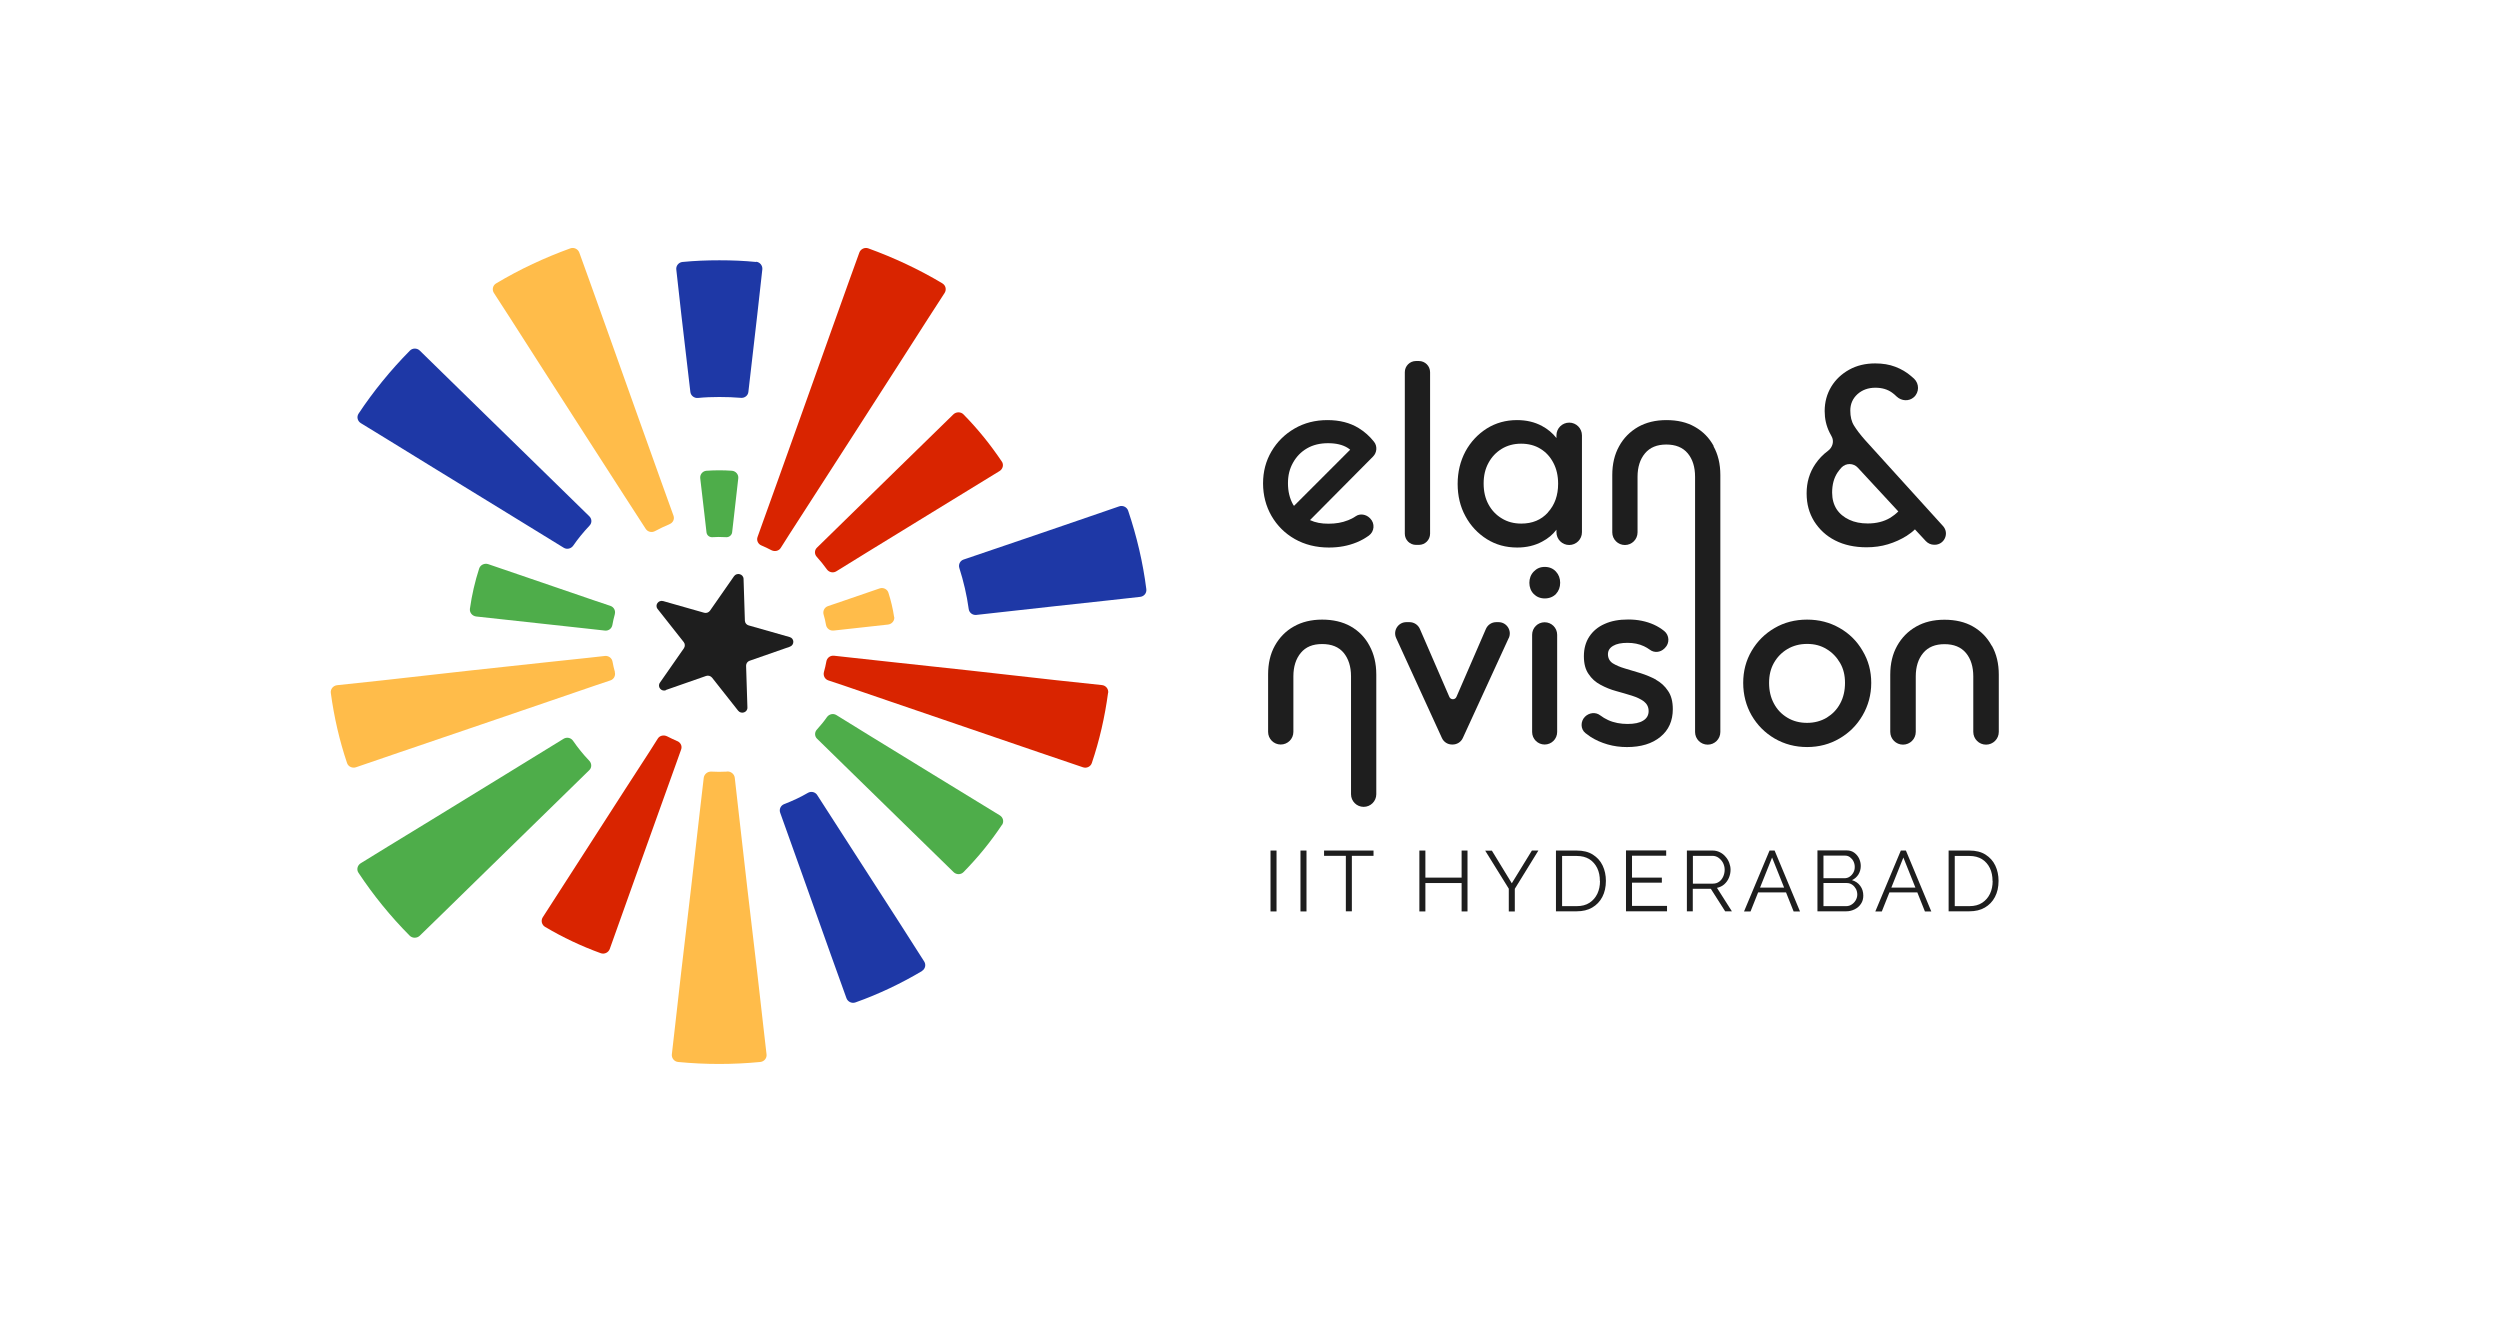 <?xml version="1.0" encoding="UTF-8"?>
<svg id="Layer_1" data-name="Layer 1" xmlns="http://www.w3.org/2000/svg" viewBox="0 0 207.75 110.06">
  <defs>
    <style>
      .cls-1 {
        fill: #1e38a6;
      }

      .cls-2 {
        fill: #ffbc4a;
      }

      .cls-3 {
        fill: #d92400;
      }

      .cls-4 {
        fill: #4ead4a;
      }

      .cls-5 {
        fill: #1e1e1e;
      }
    </style>
  </defs>
  <g>
    <path class="cls-5" d="m55.33,57.34l3.35-1.17c.18-.06.37,0,.49.14l2.17,2.75c.26.32.79.14.77-.27l-.11-3.47c0-.18.11-.35.29-.41l3.35-1.17c.39-.14.38-.69-.02-.8l-3.41-.97c-.18-.05-.3-.21-.31-.39l-.11-3.47c-.01-.41-.55-.56-.79-.23l-2,2.87c-.11.15-.3.22-.48.17l-3.41-.97c-.4-.11-.72.34-.46.66l2.17,2.75c.11.14.12.34.02.5l-2,2.87c-.24.34.11.77.5.63Z"/>
    <path class="cls-1" d="m48.98,43.69c-.5.53-.95,1.08-1.35,1.66-.18.25-.52.33-.78.17l-4.8-2.95-6.08-3.73-3.77-2.32-2.22-1.36c-.27-.17-.36-.52-.18-.79,1.22-1.84,2.65-3.6,4.26-5.23.22-.23.6-.23.83,0l1.84,1.8,3.16,3.09,5.08,4.96,4.01,3.92c.22.22.22.56,0,.78Z"/>
    <path class="cls-3" d="m78.31,23.55c.28.16.36.52.19.79l-1.39,2.15-2.37,3.7-3.81,5.93-3.33,5.17-2.01,3.12-.71,1.12c-.16.26-.5.33-.78.19s-.54-.28-.82-.39-.43-.42-.33-.7l.45-1.26,1.25-3.48,2.06-5.76,2.36-6.62,1.47-4.11.87-2.41c.11-.3.45-.46.75-.35,2.12.77,4.18,1.73,6.16,2.91Z"/>
    <path class="cls-2" d="m55.64,43.56c-.41.17-.81.36-1.2.57-.27.15-.61.08-.78-.18l-1.72-2.66-3.33-5.17-3.81-5.93-2.37-3.7-1.39-2.15c-.17-.27-.09-.63.19-.79,1.97-1.18,4.04-2.14,6.16-2.91.3-.11.64.05.75.35l.87,2.41,1.47,4.11,2.36,6.62,2.06,5.76,1.07,2.97c.1.29-.05.59-.34.7Z"/>
    <path class="cls-4" d="m60.34,44.64c.24.02.47-.16.5-.4l.16-1.4.35-3.09c.04-.31-.2-.6-.52-.63-.71-.05-1.41-.05-2.12,0-.32.02-.56.31-.52.63l.36,3.09.16,1.4c.03.25.25.42.5.4.28-.02.68-.03,1.14,0Z"/>
    <path class="cls-1" d="m95.26,48.97c.04.31-.19.6-.52.63l-2.61.29-4.42.48-6.58.73c-.31.03-.59-.18-.63-.49-.16-1.17-.43-2.31-.78-3.41-.09-.29.06-.6.35-.7l6.26-2.13,4.2-1.44,2.47-.85c.31-.11.65.06.75.36.72,2.14,1.23,4.31,1.51,6.52Z"/>
    <path class="cls-4" d="m51.09,51.05c-.08.29-.15.58-.2.88s-.32.51-.63.47l-1.35-.15-3.75-.41-5.59-.61c-.32-.04-.56-.32-.52-.64.16-1.15.42-2.27.77-3.35.1-.3.44-.46.75-.36l5.32,1.82,3.56,1.22,1.28.43c.29.1.44.4.36.69Z"/>
    <path class="cls-4" d="m34.05,77.76c-1.62-1.63-3.04-3.39-4.26-5.23-.18-.26-.09-.62.18-.79l2.21-1.36,3.78-2.31,6.08-3.73,4.8-2.95c.27-.16.61-.08.78.17.4.58.84,1.13,1.35,1.66.21.22.22.57,0,.78l-4.01,3.92-5.08,4.96-3.16,3.09-1.84,1.79c-.23.22-.61.22-.83,0Z"/>
    <path class="cls-1" d="m62.83,21.75c.32.03.55.32.52.63l-.42,3.77-.74,6.42c-.03.3-.31.52-.62.49-.59-.05-1.19-.07-1.79-.07s-1.19.02-1.78.08c-.31.03-.59-.19-.63-.49l-.75-6.42-.42-3.76c-.04-.31.2-.6.51-.63,1.01-.1,2.03-.14,3.07-.14s2.05.04,3.05.14Z"/>
    <path class="cls-3" d="m83.25,38.35c.18.26.09.62-.18.79l-5.58,3.42-5.28,3.24-2.72,1.68c-.26.16-.6.08-.78-.17-.26-.36-.53-.7-.83-1.03-.21-.22-.21-.56.01-.77l2.27-2.22,4.41-4.31,4.66-4.55c.23-.22.61-.22.83,0,1.21,1.23,2.26,2.54,3.18,3.91Z"/>
    <path class="cls-2" d="m74.31,51.26c.05.31-.19.6-.51.64l-3.17.35-1.36.15c-.31.03-.58-.18-.63-.48s-.12-.58-.2-.86.07-.59.36-.69l1.29-.44,3-1.03c.31-.11.65.06.74.36.21.66.37,1.33.47,2.01Z"/>
    <path class="cls-1" d="m76.61,80.7c-1.74,1.03-3.58,1.91-5.52,2.6-.3.11-.64-.05-.75-.35l-1.28-3.56-2.36-6.63-1.87-5.23c-.1-.29.05-.6.34-.71.67-.26,1.33-.56,1.96-.93.27-.16.62-.08.78.18l3.02,4.69,3.82,5.93,2.05,3.21c.17.27.09.62-.19.79Z"/>
    <path class="cls-4" d="m83.26,68.55c-.92,1.38-1.98,2.69-3.19,3.92-.22.23-.6.23-.83,0l-9.07-8.86-2.27-2.22c-.22-.21-.22-.55-.01-.77.3-.33.58-.67.83-1.03.18-.25.52-.33.78-.17l2.72,1.68,5.28,3.24,5.59,3.42c.27.17.36.52.18.79Z"/>
    <path class="cls-2" d="m51.09,55.85c.08.29-.07.59-.36.69l-1.28.43-3.56,1.22-5.88,2.01-6.78,2.31h0s-3.65,1.25-3.65,1.25c-.3.1-.64-.05-.74-.35-.63-1.87-1.08-3.82-1.35-5.83-.04-.31.19-.6.52-.64l3.84-.41,7.13-.8,6.19-.67,3.75-.4,1.35-.15c.31-.03.58.18.63.47s.12.58.2.87Z"/>
    <path class="cls-2" d="m60.42,64.11c.32-.02.61.22.64.53l.35,3.1.69,6.05.82,6.97.49,4.33.29,2.53c.04.31-.2.6-.52.63-2.27.22-4.57.22-6.83,0-.32-.03-.55-.32-.52-.63l.29-2.54.49-4.32.82-6.98.69-6.04.36-3.1c.04-.31.32-.54.64-.52.48.02.77.03,1.31,0Z"/>
    <path class="cls-3" d="m56.27,61.58c.29.12.44.42.33.71l-.45,1.26-1.25,3.48-2.06,5.75-2.17,6.08c-.11.3-.45.46-.75.35-1.6-.58-3.15-1.31-4.63-2.19-.27-.16-.36-.52-.19-.79l3.51-5.45,3.32-5.16,2.02-3.12.71-1.12c.16-.26.5-.33.78-.19s.54.27.82.39Z"/>
    <path class="cls-3" d="m92.08,57.58c-.27,2.01-.72,3.97-1.35,5.83-.1.3-.44.46-.74.35l-3.65-1.24-6.78-2.32-5.88-2.01-3.56-1.22-1.29-.43c-.29-.1-.44-.4-.36-.7s.15-.57.2-.87.32-.51.63-.48l1.36.15,3.75.41,6.19.67,7.13.8,3.84.41c.32.03.56.32.52.64Z"/>
  </g>
  <g>
    <path class="cls-5" d="m112,43.24c-.47.19-1,.28-1.6.28s-1.09-.09-1.54-.3l5.24-5.28c.33-.33.37-.87.08-1.23-.36-.46-.79-.84-1.28-1.14-.72-.44-1.58-.66-2.59-.66s-1.92.23-2.73.7c-.81.47-1.45,1.1-1.92,1.9-.47.8-.7,1.68-.7,2.66s.24,1.9.7,2.7c.47.81,1.11,1.45,1.93,1.92.83.47,1.78.71,2.84.71.84,0,1.6-.14,2.31-.43.37-.15.7-.34,1.01-.56.47-.34.52-1.01.12-1.42l-.04-.04c-.31-.31-.81-.4-1.17-.15-.2.14-.42.25-.65.34Zm-4.46-1.19s-.06-.09-.09-.13c-.28-.51-.42-1.09-.42-1.76s.14-1.21.42-1.71.66-.9,1.16-1.19,1.08-.43,1.75-.43,1.2.13,1.6.37c.09.06.17.11.24.17l-4.67,4.67Z"/>
    <path class="cls-5" d="m116.74,30.93v13.42c0,.52.42.93.93.93h.24c.52,0,.93-.42.93-.93v-13.42c0-.52-.42-.93-.93-.93h-.24c-.52,0-.93.42-.93.93Z"/>
    <path class="cls-5" d="m130.4,35.12c-.58,0-1.06.47-1.06,1.06v.22c-.32-.41-.73-.75-1.2-1-.61-.33-1.3-.49-2.08-.49-.92,0-1.76.23-2.51.7-.74.47-1.34,1.11-1.77,1.9-.43.81-.65,1.71-.65,2.7s.21,1.89.65,2.69c.43.8,1.03,1.43,1.77,1.9.75.47,1.59.7,2.53.7.77,0,1.46-.16,2.07-.49.48-.25.88-.58,1.19-.99v.21c0,.58.47,1.06,1.06,1.06h0c.58,0,1.06-.47,1.06-1.06v-8.05c0-.58-.47-1.06-1.06-1.06h0Zm-1.77,7.47c-.56.62-1.3.92-2.21.92-.61,0-1.15-.14-1.62-.43-.47-.28-.84-.67-1.11-1.17s-.4-1.07-.4-1.73.13-1.21.4-1.71.63-.88,1.1-1.17c.46-.28,1-.43,1.61-.43s1.16.14,1.62.43c.46.28.81.67,1.07,1.17s.39,1.07.39,1.73c0,.96-.28,1.76-.85,2.38Z"/>
    <path class="cls-5" d="m142.41,37.07c-.38-.7-.9-1.22-1.57-1.6-.66-.38-1.45-.56-2.36-.56s-1.68.19-2.36.57c-.67.39-1.2.92-1.57,1.6-.38.68-.57,1.48-.57,2.39v4.77c0,.58.47,1.05,1.05,1.05h0c.58,0,1.05-.47,1.05-1.05v-4.62c0-.81.21-1.46.62-1.95.41-.49,1-.73,1.77-.73s1.37.24,1.78.73c.41.49.61,1.15.61,1.95v21.21c0,.58.47,1.05,1.05,1.05h0c.58,0,1.05-.47,1.05-1.05v-21.36c0-.91-.19-1.71-.57-2.39Z"/>
    <path class="cls-5" d="m154.98,36.56c-.4-.45-.7-.85-.91-1.19-.21-.33-.31-.75-.31-1.25,0-.55.2-1,.59-1.36.4-.36.9-.54,1.49-.54.55,0,1,.13,1.38.4.14.1.27.21.4.34.4.37,1.01.41,1.42.05h0c.46-.41.46-1.12.02-1.54-.08-.07-.15-.14-.24-.21-.38-.33-.82-.59-1.32-.78s-1.05-.28-1.67-.28c-.81,0-1.53.17-2.16.52-.63.35-1.13.82-1.49,1.41-.36.6-.55,1.27-.55,2.03,0,.64.13,1.22.4,1.77.05.1.11.21.17.32.24.41.09.93-.29,1.21-.42.31-.77.68-1.05,1.09-.49.72-.73,1.53-.73,2.44s.21,1.64.62,2.32c.43.68,1,1.22,1.75,1.6.74.38,1.62.57,2.61.57.62,0,1.22-.08,1.78-.25.56-.17,1.07-.4,1.55-.7.26-.17.49-.34.69-.54l.91.98c.18.19.43.3.69.3h.04c.81,0,1.24-.96.69-1.56l-6.49-7.16Zm2.08,6.48c-.51.3-1.12.46-1.85.46-.58,0-1.1-.1-1.54-.31-.45-.21-.8-.5-1.05-.88-.24-.38-.37-.84-.37-1.37,0-.67.15-1.23.46-1.69.1-.14.2-.27.32-.4.37-.39,1-.38,1.36.02l3.36,3.63c-.2.2-.43.38-.7.55Z"/>
    <path class="cls-5" d="m114.37,56.05v9.95c0,.58-.47,1.05-1.05,1.05h0c-.58,0-1.05-.47-1.05-1.05v-9.8c0-.81-.21-1.46-.61-1.95-.41-.49-1-.73-1.79-.73s-1.36.24-1.77.73c-.41.49-.62,1.15-.62,1.95v4.62c0,.58-.47,1.05-1.05,1.05h0c-.58,0-1.05-.47-1.05-1.05v-4.77c0-.91.18-1.71.56-2.39.38-.68.9-1.22,1.58-1.6.67-.38,1.46-.57,2.35-.57s1.7.18,2.37.56c.67.38,1.19.91,1.56,1.6.38.69.57,1.49.57,2.39Z"/>
    <path class="cls-5" d="m125.37,53.03l-3.81,8.3c-.15.33-.48.54-.85.54h-.04c-.37,0-.7-.21-.85-.55l-3.8-8.3c-.28-.62.17-1.32.85-1.32h.26c.37,0,.71.22.86.56l2.45,5.65c.11.26.48.26.59,0l2.45-5.65c.15-.34.48-.56.86-.56h.19c.68,0,1.13.71.85,1.32Z"/>
    <path class="cls-5" d="m127.32,52.75v8.08c0,.58.47,1.04,1.04,1.04h0c.58,0,1.04-.47,1.04-1.04v-8.08c0-.58-.47-1.04-1.04-1.04h0c-.58,0-1.04.47-1.04,1.04Zm1.98-5.25c-.24-.26-.55-.39-.93-.39s-.67.13-.92.39c-.24.25-.36.57-.36.93s.12.68.36.93c.24.24.55.37.92.37s.7-.13.93-.37c.23-.25.35-.56.35-.93s-.12-.68-.35-.93Z"/>
    <path class="cls-5" d="m137.62,56.48c-.41-.22-.85-.4-1.29-.54-.45-.14-.88-.27-1.3-.39-.41-.12-.75-.27-1.01-.43-.26-.17-.4-.43-.4-.75,0-.3.14-.53.43-.7.28-.17.68-.25,1.19-.25s.97.09,1.37.28c.17.08.34.18.49.29.36.28.87.23,1.2-.09l.06-.06c.4-.39.37-1.05-.06-1.4-.26-.21-.55-.39-.86-.53-.62-.28-1.34-.43-2.13-.43s-1.42.12-1.97.37c-.55.24-.97.6-1.27,1.05-.3.46-.45,1-.45,1.63s.13,1.11.39,1.48c.25.38.58.68,1,.9.41.22.85.4,1.3.52.46.13.89.25,1.3.38.41.13.75.29,1,.48.25.2.39.46.39.8s-.15.61-.45.79c-.3.19-.73.28-1.3.28s-1.13-.1-1.61-.32c-.24-.11-.46-.24-.67-.4-.38-.29-.92-.22-1.26.12h0c-.38.38-.38,1.03.04,1.36.13.1.27.2.41.3.43.28.91.49,1.43.64.52.15,1.06.22,1.61.22,1.16,0,2.09-.28,2.78-.85.69-.56,1.03-1.34,1.03-2.3,0-.62-.13-1.14-.4-1.52-.26-.4-.6-.7-1.01-.93Z"/>
    <path class="cls-5" d="m154.78,54.08c-.47-.81-1.11-1.44-1.92-1.9-.81-.46-1.7-.69-2.69-.69s-1.9.23-2.7.7c-.81.47-1.44,1.1-1.91,1.9-.47.8-.7,1.68-.7,2.66s.24,1.9.7,2.7c.47.81,1.11,1.45,1.91,1.92.81.47,1.71.71,2.7.71s1.89-.24,2.69-.71c.81-.47,1.45-1.11,1.92-1.92.47-.81.72-1.71.72-2.7s-.24-1.87-.72-2.67Zm-1.86,4.38c-.27.51-.65.89-1.12,1.18-.47.28-1.02.43-1.63.43s-1.16-.14-1.64-.43-.85-.67-1.12-1.18c-.27-.5-.4-1.07-.4-1.71s.13-1.18.4-1.66c.27-.48.65-.87,1.12-1.15s1.02-.43,1.64-.43,1.15.14,1.62.43c.47.28.84.67,1.12,1.15.28.48.41,1.03.41,1.66s-.13,1.21-.4,1.71Z"/>
    <path class="cls-5" d="m165.51,53.66c-.38-.7-.9-1.22-1.56-1.6-.67-.38-1.46-.56-2.37-.56s-1.68.19-2.35.57c-.68.39-1.2.92-1.58,1.6-.38.68-.57,1.48-.57,2.39v4.76c0,.58.47,1.06,1.06,1.06h0c.58,0,1.06-.47,1.06-1.06v-4.61c0-.81.21-1.46.62-1.95.41-.49,1-.73,1.77-.73s1.37.24,1.78.73c.41.49.61,1.15.61,1.95v4.61c0,.58.47,1.06,1.06,1.06h0c.58,0,1.06-.47,1.06-1.06v-4.76c0-.91-.19-1.71-.57-2.39Z"/>
  </g>
  <g>
    <path class="cls-5" d="m105.58,75.74v-5.06h.5v5.06h-.5Z"/>
    <path class="cls-5" d="m108.07,75.74v-5.06h.5v5.06h-.5Z"/>
    <path class="cls-5" d="m114.15,71.12h-1.81v4.61h-.5v-4.61h-1.81v-.44h4.11v.44Z"/>
    <path class="cls-5" d="m121.95,70.68v5.06h-.49v-2.36h-3.01v2.36h-.5v-5.06h.5v2.25h3.01v-2.25h.49Z"/>
    <path class="cls-5" d="m123.97,70.68l1.66,2.72,1.67-2.72h.54l-1.96,3.18v1.88h-.5v-1.89l-1.96-3.16h.55Z"/>
    <path class="cls-5" d="m129.3,75.74v-5.06h1.72c.54,0,.99.11,1.35.34.36.23.63.53.81.91.18.38.27.81.27,1.27,0,.51-.1.96-.3,1.34-.2.38-.48.67-.84.88-.36.21-.79.31-1.29.31h-1.72Zm3.65-2.53c0-.4-.07-.76-.22-1.07-.15-.31-.37-.56-.65-.74-.29-.18-.64-.27-1.05-.27h-1.22v4.17h1.22c.42,0,.77-.09,1.06-.28.29-.19.5-.44.65-.75.15-.32.22-.67.22-1.06Z"/>
    <path class="cls-5" d="m138.53,75.29v.44h-3.41v-5.06h3.34v.44h-2.84v1.82h2.48v.42h-2.48v1.93h2.91Z"/>
    <path class="cls-5" d="m140.18,75.74v-5.06h2.14c.22,0,.42.05.6.14.18.09.34.21.47.37.14.15.24.33.31.51.07.19.11.38.11.57,0,.24-.05.47-.14.68-.09.21-.22.39-.39.54-.17.15-.37.24-.6.29l1.24,1.95h-.56l-1.19-1.87h-1.5v1.87h-.5Zm.5-2.31h1.66c.2,0,.37-.05.52-.16.15-.11.26-.25.34-.43.08-.18.12-.37.12-.57s-.05-.39-.14-.57c-.09-.17-.22-.31-.37-.42-.15-.11-.33-.16-.52-.16h-1.61v2.31Z"/>
    <path class="cls-5" d="m147.05,70.68h.42l2.11,5.06h-.53l-.63-1.58h-2.32l-.63,1.58h-.54l2.12-5.06Zm1.21,3.08l-1-2.5-1,2.5h2Z"/>
    <path class="cls-5" d="m154.84,74.43c0,.25-.06.48-.19.67-.13.2-.3.35-.52.46-.22.11-.45.17-.71.17h-2.39v-5.06h2.44c.24,0,.44.06.62.19.17.13.31.29.4.48.09.2.14.4.14.62,0,.25-.06.48-.19.7-.13.21-.31.37-.54.48.29.09.52.24.69.48.17.23.25.5.25.81Zm-3.31-3.32v1.87h1.74c.17,0,.31-.04.44-.13.13-.09.23-.2.31-.35.08-.14.11-.29.11-.46,0-.17-.04-.33-.11-.47s-.17-.25-.29-.34c-.12-.09-.26-.13-.42-.13h-1.78Zm2.81,3.23c0-.17-.04-.33-.11-.47-.08-.14-.18-.26-.31-.35-.13-.09-.28-.14-.45-.14h-1.94v1.92h1.89c.17,0,.33-.05.46-.14.14-.09.25-.21.33-.35.08-.14.13-.3.13-.47Z"/>
    <path class="cls-5" d="m157.96,70.68h.42l2.11,5.06h-.53l-.63-1.58h-2.32l-.63,1.58h-.54l2.12-5.06Zm1.21,3.08l-1-2.5-1,2.5h2Z"/>
    <path class="cls-5" d="m161.93,75.74v-5.06h1.72c.54,0,.99.11,1.35.34.36.23.63.53.81.91.18.38.27.81.27,1.27,0,.51-.1.96-.3,1.34-.2.38-.48.67-.84.88-.36.21-.79.31-1.29.31h-1.72Zm3.65-2.53c0-.4-.07-.76-.22-1.07-.15-.31-.37-.56-.65-.74-.29-.18-.64-.27-1.05-.27h-1.22v4.17h1.22c.42,0,.77-.09,1.06-.28.29-.19.5-.44.65-.75.15-.32.22-.67.22-1.06Z"/>
  </g>
</svg>